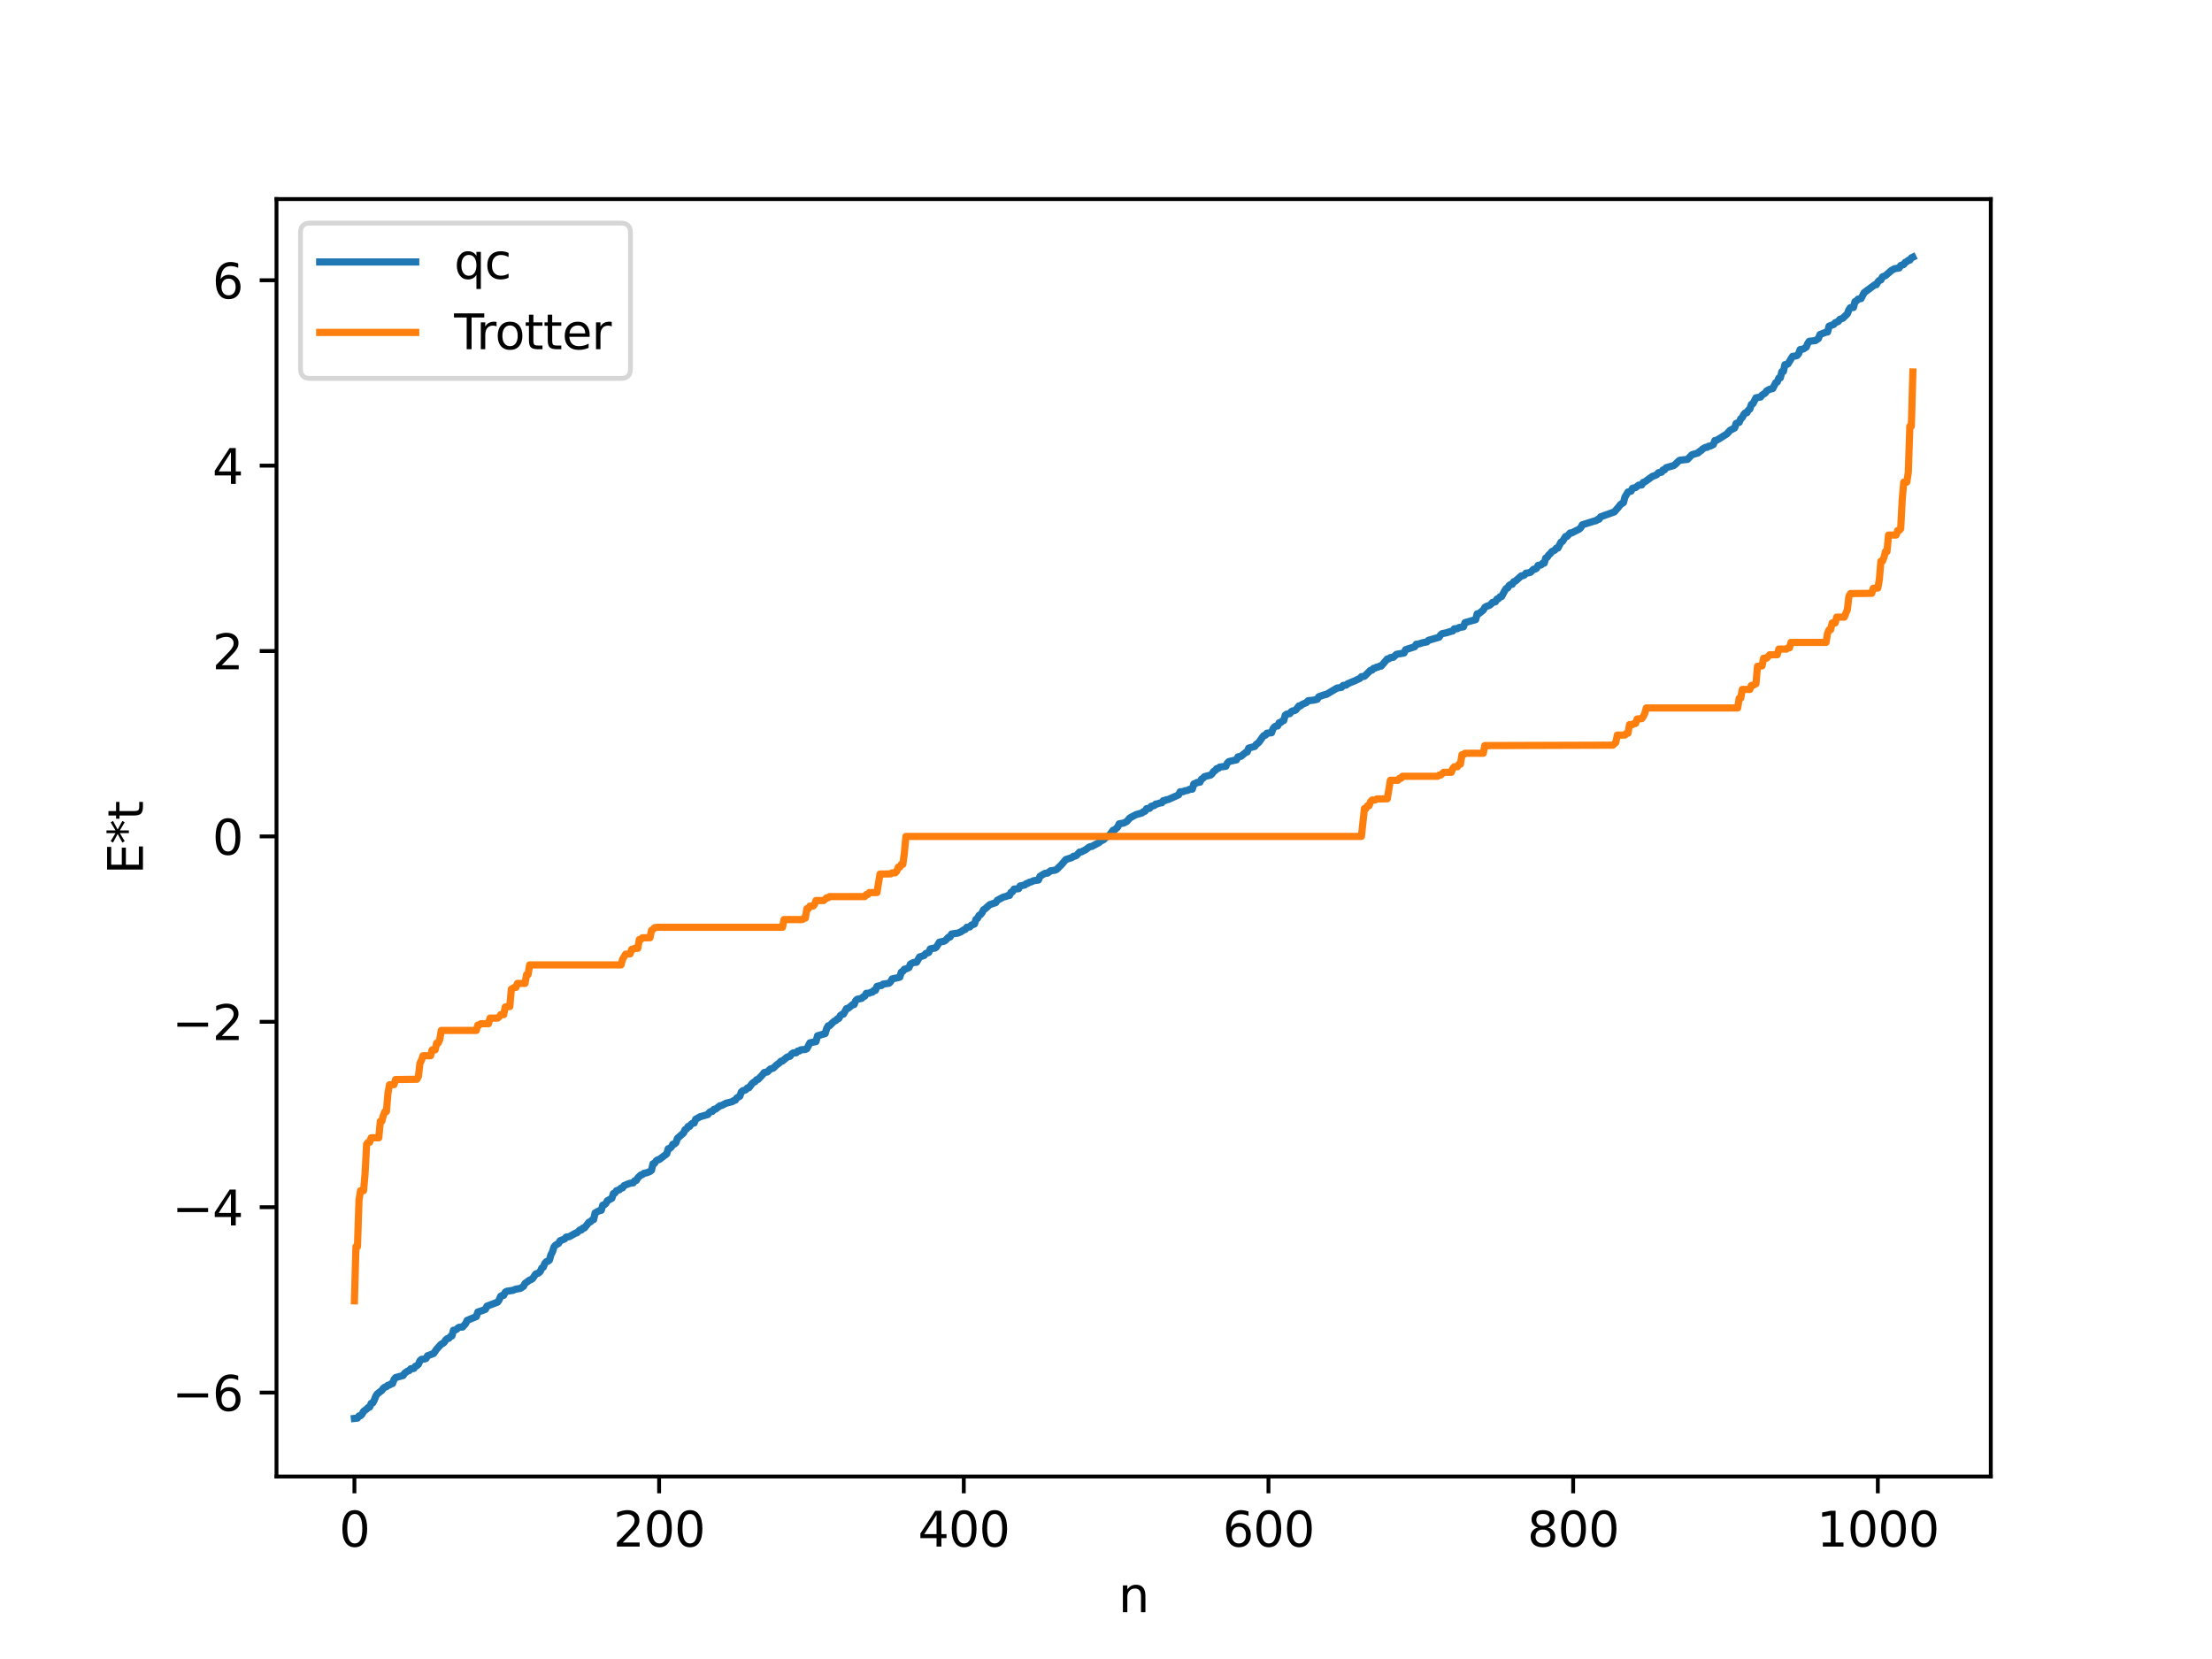 <?xml version="1.0" encoding="utf-8" standalone="no"?>
<!DOCTYPE svg PUBLIC "-//W3C//DTD SVG 1.1//EN"
  "http://www.w3.org/Graphics/SVG/1.1/DTD/svg11.dtd">
<svg xmlns:xlink="http://www.w3.org/1999/xlink" width="460.8pt" height="345.6pt" viewBox="0 0 460.8 345.6" xmlns="http://www.w3.org/2000/svg" version="1.1">
 <defs>
  <style type="text/css">*{stroke-linejoin: round; stroke-linecap: butt}</style>
 </defs>
 <g id="figure_1">
  <g id="patch_1">
   <path d="M 0 345.6 
L 460.8 345.6 
L 460.8 0 
L 0 0 
z
" style="fill: #ffffff"/>
  </g>
  <g id="axes_1">
   <g id="patch_2">
    <path d="M 57.6 307.584 
L 414.72 307.584 
L 414.72 41.472 
L 57.6 41.472 
z
" style="fill: #ffffff"/>
   </g>
   <g id="matplotlib.axis_1">
    <g id="xtick_1">
     <g id="line2d_1">
      <defs>
       <path id="me45d84d932" d="M 0 0 
L 0 3.5 
" style="stroke: #000000; stroke-width: 0.8"/>
      </defs>
      <g>
       <use xlink:href="#me45d84d932" x="73.833" y="307.584" style="stroke: #000000; stroke-width: 0.8"/>
      </g>
     </g>
     <g id="text_1">
      <!-- 0 -->
      <g transform="translate(70.651 322.182) scale(0.1 -0.1)">
       <defs>
        <path id="DejaVuSans-30" d="M 2034 4250 
Q 1547 4250 1301 3770 
Q 1056 3291 1056 2328 
Q 1056 1369 1301 889 
Q 1547 409 2034 409 
Q 2525 409 2770 889 
Q 3016 1369 3016 2328 
Q 3016 3291 2770 3770 
Q 2525 4250 2034 4250 
z
M 2034 4750 
Q 2819 4750 3233 4129 
Q 3647 3509 3647 2328 
Q 3647 1150 3233 529 
Q 2819 -91 2034 -91 
Q 1250 -91 836 529 
Q 422 1150 422 2328 
Q 422 3509 836 4129 
Q 1250 4750 2034 4750 
z
" transform="scale(0.016)"/>
       </defs>
       <use xlink:href="#DejaVuSans-30"/>
      </g>
     </g>
    </g>
    <g id="xtick_2">
     <g id="line2d_2">
      <g>
       <use xlink:href="#me45d84d932" x="137.304" y="307.584" style="stroke: #000000; stroke-width: 0.8"/>
      </g>
     </g>
     <g id="text_2">
      <!-- 200 -->
      <g transform="translate(127.76 322.182) scale(0.1 -0.1)">
       <defs>
        <path id="DejaVuSans-32" d="M 1228 531 
L 3431 531 
L 3431 0 
L 469 0 
L 469 531 
Q 828 903 1448 1529 
Q 2069 2156 2228 2338 
Q 2531 2678 2651 2914 
Q 2772 3150 2772 3378 
Q 2772 3750 2511 3984 
Q 2250 4219 1831 4219 
Q 1534 4219 1204 4116 
Q 875 4013 500 3803 
L 500 4441 
Q 881 4594 1212 4672 
Q 1544 4750 1819 4750 
Q 2544 4750 2975 4387 
Q 3406 4025 3406 3419 
Q 3406 3131 3298 2873 
Q 3191 2616 2906 2266 
Q 2828 2175 2409 1742 
Q 1991 1309 1228 531 
z
" transform="scale(0.016)"/>
       </defs>
       <use xlink:href="#DejaVuSans-32"/>
       <use xlink:href="#DejaVuSans-30" x="63.623"/>
       <use xlink:href="#DejaVuSans-30" x="127.246"/>
      </g>
     </g>
    </g>
    <g id="xtick_3">
     <g id="line2d_3">
      <g>
       <use xlink:href="#me45d84d932" x="200.775" y="307.584" style="stroke: #000000; stroke-width: 0.8"/>
      </g>
     </g>
     <g id="text_3">
      <!-- 400 -->
      <g transform="translate(191.231 322.182) scale(0.1 -0.1)">
       <defs>
        <path id="DejaVuSans-34" d="M 2419 4116 
L 825 1625 
L 2419 1625 
L 2419 4116 
z
M 2253 4666 
L 3047 4666 
L 3047 1625 
L 3713 1625 
L 3713 1100 
L 3047 1100 
L 3047 0 
L 2419 0 
L 2419 1100 
L 313 1100 
L 313 1709 
L 2253 4666 
z
" transform="scale(0.016)"/>
       </defs>
       <use xlink:href="#DejaVuSans-34"/>
       <use xlink:href="#DejaVuSans-30" x="63.623"/>
       <use xlink:href="#DejaVuSans-30" x="127.246"/>
      </g>
     </g>
    </g>
    <g id="xtick_4">
     <g id="line2d_4">
      <g>
       <use xlink:href="#me45d84d932" x="264.246" y="307.584" style="stroke: #000000; stroke-width: 0.8"/>
      </g>
     </g>
     <g id="text_4">
      <!-- 600 -->
      <g transform="translate(254.702 322.182) scale(0.1 -0.1)">
       <defs>
        <path id="DejaVuSans-36" d="M 2113 2584 
Q 1688 2584 1439 2293 
Q 1191 2003 1191 1497 
Q 1191 994 1439 701 
Q 1688 409 2113 409 
Q 2538 409 2786 701 
Q 3034 994 3034 1497 
Q 3034 2003 2786 2293 
Q 2538 2584 2113 2584 
z
M 3366 4563 
L 3366 3988 
Q 3128 4100 2886 4159 
Q 2644 4219 2406 4219 
Q 1781 4219 1451 3797 
Q 1122 3375 1075 2522 
Q 1259 2794 1537 2939 
Q 1816 3084 2150 3084 
Q 2853 3084 3261 2657 
Q 3669 2231 3669 1497 
Q 3669 778 3244 343 
Q 2819 -91 2113 -91 
Q 1303 -91 875 529 
Q 447 1150 447 2328 
Q 447 3434 972 4092 
Q 1497 4750 2381 4750 
Q 2619 4750 2861 4703 
Q 3103 4656 3366 4563 
z
" transform="scale(0.016)"/>
       </defs>
       <use xlink:href="#DejaVuSans-36"/>
       <use xlink:href="#DejaVuSans-30" x="63.623"/>
       <use xlink:href="#DejaVuSans-30" x="127.246"/>
      </g>
     </g>
    </g>
    <g id="xtick_5">
     <g id="line2d_5">
      <g>
       <use xlink:href="#me45d84d932" x="327.717" y="307.584" style="stroke: #000000; stroke-width: 0.8"/>
      </g>
     </g>
     <g id="text_5">
      <!-- 800 -->
      <g transform="translate(318.173 322.182) scale(0.1 -0.1)">
       <defs>
        <path id="DejaVuSans-38" d="M 2034 2216 
Q 1584 2216 1326 1975 
Q 1069 1734 1069 1313 
Q 1069 891 1326 650 
Q 1584 409 2034 409 
Q 2484 409 2743 651 
Q 3003 894 3003 1313 
Q 3003 1734 2745 1975 
Q 2488 2216 2034 2216 
z
M 1403 2484 
Q 997 2584 770 2862 
Q 544 3141 544 3541 
Q 544 4100 942 4425 
Q 1341 4750 2034 4750 
Q 2731 4750 3128 4425 
Q 3525 4100 3525 3541 
Q 3525 3141 3298 2862 
Q 3072 2584 2669 2484 
Q 3125 2378 3379 2068 
Q 3634 1759 3634 1313 
Q 3634 634 3220 271 
Q 2806 -91 2034 -91 
Q 1263 -91 848 271 
Q 434 634 434 1313 
Q 434 1759 690 2068 
Q 947 2378 1403 2484 
z
M 1172 3481 
Q 1172 3119 1398 2916 
Q 1625 2713 2034 2713 
Q 2441 2713 2670 2916 
Q 2900 3119 2900 3481 
Q 2900 3844 2670 4047 
Q 2441 4250 2034 4250 
Q 1625 4250 1398 4047 
Q 1172 3844 1172 3481 
z
" transform="scale(0.016)"/>
       </defs>
       <use xlink:href="#DejaVuSans-38"/>
       <use xlink:href="#DejaVuSans-30" x="63.623"/>
       <use xlink:href="#DejaVuSans-30" x="127.246"/>
      </g>
     </g>
    </g>
    <g id="xtick_6">
     <g id="line2d_6">
      <g>
       <use xlink:href="#me45d84d932" x="391.188" y="307.584" style="stroke: #000000; stroke-width: 0.8"/>
      </g>
     </g>
     <g id="text_6">
      <!-- 1000 -->
      <g transform="translate(378.463 322.182) scale(0.1 -0.1)">
       <defs>
        <path id="DejaVuSans-31" d="M 794 531 
L 1825 531 
L 1825 4091 
L 703 3866 
L 703 4441 
L 1819 4666 
L 2450 4666 
L 2450 531 
L 3481 531 
L 3481 0 
L 794 0 
L 794 531 
z
" transform="scale(0.016)"/>
       </defs>
       <use xlink:href="#DejaVuSans-31"/>
       <use xlink:href="#DejaVuSans-30" x="63.623"/>
       <use xlink:href="#DejaVuSans-30" x="127.246"/>
       <use xlink:href="#DejaVuSans-30" x="190.869"/>
      </g>
     </g>
    </g>
    <g id="text_7">
     <!-- n -->
     <g transform="translate(232.991 335.861) scale(0.1 -0.1)">
      <defs>
       <path id="DejaVuSans-6e" d="M 3513 2113 
L 3513 0 
L 2938 0 
L 2938 2094 
Q 2938 2591 2744 2837 
Q 2550 3084 2163 3084 
Q 1697 3084 1428 2787 
Q 1159 2491 1159 1978 
L 1159 0 
L 581 0 
L 581 3500 
L 1159 3500 
L 1159 2956 
Q 1366 3272 1645 3428 
Q 1925 3584 2291 3584 
Q 2894 3584 3203 3211 
Q 3513 2838 3513 2113 
z
" transform="scale(0.016)"/>
      </defs>
      <use xlink:href="#DejaVuSans-6e"/>
     </g>
    </g>
   </g>
   <g id="matplotlib.axis_2">
    <g id="ytick_1">
     <g id="line2d_7">
      <defs>
       <path id="mb3830035a2" d="M 0 0 
L -3.5 0 
" style="stroke: #000000; stroke-width: 0.8"/>
      </defs>
      <g>
       <use xlink:href="#mb3830035a2" x="57.6" y="290.105" style="stroke: #000000; stroke-width: 0.8"/>
      </g>
     </g>
     <g id="text_8">
      <!-- −6 -->
      <g transform="translate(35.858 293.904) scale(0.1 -0.1)">
       <defs>
        <path id="DejaVuSans-2212" d="M 678 2272 
L 4684 2272 
L 4684 1741 
L 678 1741 
L 678 2272 
z
" transform="scale(0.016)"/>
       </defs>
       <use xlink:href="#DejaVuSans-2212"/>
       <use xlink:href="#DejaVuSans-36" x="83.789"/>
      </g>
     </g>
    </g>
    <g id="ytick_2">
     <g id="line2d_8">
      <g>
       <use xlink:href="#mb3830035a2" x="57.6" y="251.484" style="stroke: #000000; stroke-width: 0.8"/>
      </g>
     </g>
     <g id="text_9">
      <!-- −4 -->
      <g transform="translate(35.858 255.283) scale(0.1 -0.1)">
       <use xlink:href="#DejaVuSans-2212"/>
       <use xlink:href="#DejaVuSans-34" x="83.789"/>
      </g>
     </g>
    </g>
    <g id="ytick_3">
     <g id="line2d_9">
      <g>
       <use xlink:href="#mb3830035a2" x="57.6" y="212.863" style="stroke: #000000; stroke-width: 0.8"/>
      </g>
     </g>
     <g id="text_10">
      <!-- −2 -->
      <g transform="translate(35.858 216.662) scale(0.1 -0.1)">
       <use xlink:href="#DejaVuSans-2212"/>
       <use xlink:href="#DejaVuSans-32" x="83.789"/>
      </g>
     </g>
    </g>
    <g id="ytick_4">
     <g id="line2d_10">
      <g>
       <use xlink:href="#mb3830035a2" x="57.6" y="174.242" style="stroke: #000000; stroke-width: 0.8"/>
      </g>
     </g>
     <g id="text_11">
      <!-- 0 -->
      <g transform="translate(44.237 178.042) scale(0.1 -0.1)">
       <use xlink:href="#DejaVuSans-30"/>
      </g>
     </g>
    </g>
    <g id="ytick_5">
     <g id="line2d_11">
      <g>
       <use xlink:href="#mb3830035a2" x="57.6" y="135.622" style="stroke: #000000; stroke-width: 0.8"/>
      </g>
     </g>
     <g id="text_12">
      <!-- 2 -->
      <g transform="translate(44.237 139.421) scale(0.1 -0.1)">
       <use xlink:href="#DejaVuSans-32"/>
      </g>
     </g>
    </g>
    <g id="ytick_6">
     <g id="line2d_12">
      <g>
       <use xlink:href="#mb3830035a2" x="57.6" y="97.001" style="stroke: #000000; stroke-width: 0.8"/>
      </g>
     </g>
     <g id="text_13">
      <!-- 4 -->
      <g transform="translate(44.237 100.8) scale(0.1 -0.1)">
       <use xlink:href="#DejaVuSans-34"/>
      </g>
     </g>
    </g>
    <g id="ytick_7">
     <g id="line2d_13">
      <g>
       <use xlink:href="#mb3830035a2" x="57.6" y="58.38" style="stroke: #000000; stroke-width: 0.8"/>
      </g>
     </g>
     <g id="text_14">
      <!-- 6 -->
      <g transform="translate(44.237 62.179) scale(0.1 -0.1)">
       <use xlink:href="#DejaVuSans-36"/>
      </g>
     </g>
    </g>
    <g id="text_15">
     <!-- E*t -->
     <g transform="translate(29.778 182.148) rotate(-90) scale(0.1 -0.1)">
      <defs>
       <path id="DejaVuSans-45" d="M 628 4666 
L 3578 4666 
L 3578 4134 
L 1259 4134 
L 1259 2753 
L 3481 2753 
L 3481 2222 
L 1259 2222 
L 1259 531 
L 3634 531 
L 3634 0 
L 628 0 
L 628 4666 
z
" transform="scale(0.016)"/>
       <path id="DejaVuSans-2a" d="M 3009 3897 
L 1888 3291 
L 3009 2681 
L 2828 2375 
L 1778 3009 
L 1778 1831 
L 1422 1831 
L 1422 3009 
L 372 2375 
L 191 2681 
L 1313 3291 
L 191 3897 
L 372 4206 
L 1422 3572 
L 1422 4750 
L 1778 4750 
L 1778 3572 
L 2828 4206 
L 3009 3897 
z
" transform="scale(0.016)"/>
       <path id="DejaVuSans-74" d="M 1172 4494 
L 1172 3500 
L 2356 3500 
L 2356 3053 
L 1172 3053 
L 1172 1153 
Q 1172 725 1289 603 
Q 1406 481 1766 481 
L 2356 481 
L 2356 0 
L 1766 0 
Q 1100 0 847 248 
Q 594 497 594 1153 
L 594 3053 
L 172 3053 
L 172 3500 
L 594 3500 
L 594 4494 
L 1172 4494 
z
" transform="scale(0.016)"/>
      </defs>
      <use xlink:href="#DejaVuSans-45"/>
      <use xlink:href="#DejaVuSans-2a" x="63.184"/>
      <use xlink:href="#DejaVuSans-74" x="113.184"/>
     </g>
    </g>
   </g>
   <g id="line2d_14">
    <path d="M 73.833 295.488 
L 74.467 295.42 
L 74.785 294.959 
L 75.102 294.921 
L 75.42 294.602 
L 75.737 294.011 
L 76.372 293.536 
L 76.689 293.212 
L 77.006 293.123 
L 77.324 292.348 
L 77.641 292.26 
L 77.958 291.682 
L 78.276 290.87 
L 78.593 290.378 
L 79.545 289.647 
L 79.862 289.19 
L 80.18 288.955 
L 80.497 288.884 
L 80.815 288.57 
L 81.132 288.524 
L 81.449 288.283 
L 81.767 288.228 
L 82.084 287.38 
L 82.401 286.976 
L 83.988 286.541 
L 84.305 286.046 
L 84.94 285.613 
L 85.258 285.511 
L 85.575 285.138 
L 86.21 285.075 
L 86.527 284.618 
L 86.844 284.512 
L 87.162 284.211 
L 87.479 283.478 
L 87.796 283.181 
L 88.431 283.105 
L 88.748 282.995 
L 89.066 282.438 
L 90.335 281.951 
L 90.97 281.036 
L 91.922 280.006 
L 92.239 279.873 
L 92.557 279.607 
L 92.874 279.095 
L 93.191 278.845 
L 93.509 278.794 
L 93.826 278.428 
L 94.143 278.303 
L 94.461 277.112 
L 94.778 277.083 
L 95.096 276.942 
L 95.413 276.624 
L 95.73 276.467 
L 96.365 276.45 
L 97 275.733 
L 97.317 275.059 
L 99.221 274.275 
L 99.539 273.315 
L 100.491 273.012 
L 101.125 272.753 
L 101.443 272.096 
L 103.664 271.255 
L 103.981 270.793 
L 104.299 270.039 
L 104.616 269.851 
L 104.934 269.84 
L 105.251 269.191 
L 105.568 268.989 
L 106.838 268.806 
L 107.472 268.552 
L 108.424 268.395 
L 109.059 267.962 
L 109.377 267.356 
L 110.329 266.663 
L 110.646 266.563 
L 110.963 266.334 
L 111.598 265.408 
L 112.233 265.178 
L 112.55 264.859 
L 112.867 264.161 
L 113.185 263.968 
L 113.502 263.173 
L 113.82 262.819 
L 114.137 262.758 
L 114.454 262.509 
L 114.772 261.378 
L 115.089 260.794 
L 115.406 259.75 
L 115.724 259.391 
L 116.358 259.028 
L 116.676 258.466 
L 117.628 258.101 
L 117.945 257.706 
L 118.58 257.627 
L 119.849 256.909 
L 120.167 256.827 
L 120.801 256.224 
L 121.119 256.222 
L 121.436 255.823 
L 121.753 255.804 
L 122.705 254.594 
L 123.023 254.516 
L 123.34 254.152 
L 123.658 254.069 
L 123.975 252.666 
L 124.927 252.171 
L 125.244 252.134 
L 125.562 251.061 
L 125.879 250.986 
L 126.196 250.726 
L 126.514 250.145 
L 127.466 249.619 
L 127.783 248.632 
L 128.1 248.534 
L 128.418 248.046 
L 129.053 247.838 
L 129.37 247.505 
L 129.687 247.455 
L 130.005 246.985 
L 130.639 246.717 
L 131.274 246.49 
L 131.909 246.414 
L 132.226 245.973 
L 132.543 245.907 
L 132.861 245.383 
L 133.496 244.77 
L 133.813 244.694 
L 134.13 244.428 
L 134.765 244.296 
L 135.4 244.039 
L 135.717 243.793 
L 136.034 242.427 
L 136.352 242.356 
L 136.669 241.862 
L 136.986 241.619 
L 137.304 241.564 
L 138.891 240.368 
L 139.208 239.297 
L 139.525 239.222 
L 139.843 238.96 
L 140.16 238.373 
L 140.477 238.336 
L 140.795 238.068 
L 141.112 237.144 
L 142.381 236.03 
L 142.699 235.333 
L 143.016 235.191 
L 143.334 234.673 
L 143.651 234.665 
L 143.968 234.209 
L 144.286 233.988 
L 144.603 233.948 
L 144.92 233.155 
L 145.872 232.63 
L 147.459 232.174 
L 147.777 231.742 
L 148.094 231.549 
L 148.411 231.518 
L 148.729 231.091 
L 149.046 231.068 
L 149.998 230.34 
L 150.315 230.304 
L 151.267 229.814 
L 152.537 229.499 
L 152.854 229.264 
L 153.172 229.195 
L 153.489 228.723 
L 154.124 228.36 
L 154.441 227.472 
L 154.758 227.2 
L 155.076 227.157 
L 155.393 227 
L 155.71 226.625 
L 156.028 226.59 
L 156.662 225.751 
L 156.98 225.463 
L 157.297 225.332 
L 157.615 224.92 
L 157.932 224.854 
L 158.884 223.843 
L 159.201 223.426 
L 159.836 223.314 
L 160.471 222.697 
L 161.105 222.496 
L 161.74 221.873 
L 162.375 221.403 
L 162.692 221.059 
L 163.01 221.027 
L 163.962 220.214 
L 164.596 220.018 
L 164.914 219.552 
L 165.231 219.343 
L 165.866 219.318 
L 166.183 218.952 
L 166.5 218.948 
L 166.818 218.701 
L 167.77 218.615 
L 168.087 218.463 
L 168.722 217.244 
L 169.991 216.973 
L 170.309 215.774 
L 171.896 215.317 
L 172.213 214.261 
L 172.53 213.698 
L 172.848 213.654 
L 173.482 213.004 
L 173.8 212.721 
L 174.117 212.602 
L 174.434 212.251 
L 174.752 212.159 
L 175.069 211.554 
L 175.386 211.323 
L 175.704 211.266 
L 176.339 210.109 
L 176.656 210.068 
L 177.291 209.564 
L 177.608 209.284 
L 177.925 209.272 
L 178.243 208.474 
L 178.56 208.17 
L 179.512 207.971 
L 179.829 207.641 
L 180.147 207.517 
L 180.464 206.927 
L 181.099 206.894 
L 181.416 206.708 
L 181.734 206.694 
L 182.051 206.318 
L 182.368 206.314 
L 182.686 205.487 
L 183.32 205.32 
L 183.638 205.298 
L 183.955 205.012 
L 185.224 204.819 
L 185.542 204.488 
L 185.859 203.92 
L 186.494 203.786 
L 187.129 203.649 
L 187.446 203.547 
L 187.763 202.504 
L 188.081 202.348 
L 188.398 201.905 
L 188.715 201.859 
L 189.35 201.567 
L 189.667 200.835 
L 190.302 200.503 
L 190.937 200.449 
L 191.572 199.346 
L 192.524 199.041 
L 192.841 198.644 
L 193.476 198.411 
L 193.793 197.68 
L 194.428 197.531 
L 194.745 197.514 
L 195.062 197.298 
L 195.697 196.267 
L 196.649 196.076 
L 196.967 195.89 
L 197.601 195.226 
L 197.919 195.196 
L 198.236 194.567 
L 199.505 194.39 
L 200.14 194.137 
L 200.775 193.706 
L 201.092 193.614 
L 201.41 193.164 
L 202.044 193.093 
L 202.362 192.71 
L 202.996 192.489 
L 203.314 191.514 
L 203.631 191.32 
L 203.948 190.705 
L 204.266 190.512 
L 204.583 190.132 
L 204.9 189.497 
L 205.218 189.333 
L 206.17 188.464 
L 207.439 188.026 
L 207.757 187.546 
L 209.026 186.877 
L 209.661 186.717 
L 209.978 186.548 
L 210.296 186.541 
L 210.613 185.88 
L 210.93 185.756 
L 211.248 185.21 
L 212.2 185.132 
L 212.517 184.561 
L 213.469 184.364 
L 213.786 184.075 
L 214.104 184.028 
L 214.421 183.79 
L 214.739 183.733 
L 215.373 183.461 
L 216.325 183.325 
L 216.643 182.563 
L 217.595 181.971 
L 218.229 181.878 
L 218.864 181.406 
L 219.816 181.265 
L 220.134 181.111 
L 221.086 180.167 
L 222.038 179.055 
L 223.307 178.651 
L 223.624 178.366 
L 223.942 178.35 
L 224.259 178.197 
L 224.894 177.497 
L 225.211 177.488 
L 226.163 177.008 
L 226.798 176.526 
L 227.115 176.364 
L 227.433 176.337 
L 229.02 175.496 
L 229.337 175.073 
L 229.654 175.061 
L 229.972 174.865 
L 230.289 174.51 
L 230.924 174.115 
L 231.241 173.836 
L 231.876 172.963 
L 232.193 172.872 
L 232.828 172.31 
L 233.145 171.62 
L 234.097 171.456 
L 234.732 171.129 
L 235.367 170.392 
L 236.636 169.71 
L 237.905 169.346 
L 238.223 169.065 
L 238.54 168.99 
L 238.858 168.453 
L 239.492 168.389 
L 239.81 167.971 
L 240.444 167.809 
L 240.762 167.497 
L 241.079 167.471 
L 241.714 167.252 
L 242.031 167.237 
L 242.348 166.783 
L 242.666 166.779 
L 242.983 166.589 
L 243.3 166.582 
L 245.522 165.589 
L 245.839 164.944 
L 246.474 164.922 
L 246.791 164.748 
L 247.426 164.649 
L 247.743 164.448 
L 248.378 164.396 
L 248.696 163.306 
L 249.013 163.251 
L 249.33 163.008 
L 249.965 162.948 
L 250.282 162.33 
L 250.6 162.131 
L 250.917 161.782 
L 252.186 161.464 
L 252.504 161.188 
L 252.821 160.704 
L 253.139 160.531 
L 253.456 160.12 
L 253.773 160.088 
L 254.091 159.795 
L 255.36 159.63 
L 255.677 158.967 
L 255.995 158.652 
L 257.264 158.352 
L 257.581 158.294 
L 257.899 157.671 
L 258.534 157.54 
L 259.486 156.752 
L 259.803 156.653 
L 260.12 155.848 
L 261.39 155.494 
L 261.707 155.04 
L 262.024 154.843 
L 262.342 154.514 
L 262.977 153.598 
L 263.294 153.223 
L 263.611 153.157 
L 263.929 152.733 
L 264.881 152.65 
L 265.198 151.8 
L 265.515 151.4 
L 265.833 151.243 
L 266.15 151.235 
L 266.467 150.565 
L 266.785 150.518 
L 267.102 150.213 
L 267.42 150.111 
L 267.737 148.992 
L 268.054 148.767 
L 268.689 148.667 
L 269.006 148.239 
L 269.324 148.082 
L 269.641 148.052 
L 269.958 147.884 
L 270.593 147.052 
L 270.91 147.045 
L 271.228 146.767 
L 272.18 146.34 
L 272.497 145.979 
L 273.767 145.833 
L 274.401 145.668 
L 274.719 145.151 
L 275.353 144.919 
L 275.988 144.707 
L 276.305 144.661 
L 278.527 143.344 
L 279.479 143.181 
L 279.796 142.788 
L 280.431 142.721 
L 280.748 142.434 
L 282.018 141.915 
L 283.287 141.325 
L 283.605 140.976 
L 284.239 140.879 
L 285.509 139.632 
L 285.826 139.597 
L 286.143 139.225 
L 286.461 139.182 
L 286.778 138.974 
L 287.096 138.962 
L 287.413 138.759 
L 287.73 138.758 
L 289 137.273 
L 289.317 137.251 
L 289.634 136.989 
L 290.269 136.916 
L 290.904 136.309 
L 292.491 136.035 
L 292.808 135.346 
L 293.443 135.135 
L 294.712 134.728 
L 295.029 134.211 
L 295.664 134.124 
L 296.299 133.906 
L 297.251 133.722 
L 297.568 133.393 
L 299.79 132.748 
L 300.107 132.257 
L 300.424 132.005 
L 301.377 131.807 
L 302.011 131.592 
L 302.646 131.436 
L 302.963 130.978 
L 303.598 130.973 
L 303.915 130.74 
L 304.867 130.579 
L 305.185 129.703 
L 307.406 129.078 
L 307.724 127.872 
L 308.041 127.848 
L 308.993 127.101 
L 309.31 126.541 
L 309.628 126.333 
L 310.262 126.118 
L 310.58 125.89 
L 310.897 125.507 
L 311.532 125.354 
L 311.849 124.785 
L 312.167 124.719 
L 312.484 124.313 
L 312.801 124.281 
L 313.436 123.111 
L 313.753 122.605 
L 314.071 122.486 
L 314.388 121.958 
L 314.705 121.744 
L 315.023 121.728 
L 315.34 121.18 
L 315.658 121.078 
L 316.927 119.958 
L 317.244 119.932 
L 317.562 119.791 
L 317.879 119.408 
L 318.514 119.307 
L 318.831 119.217 
L 319.466 118.584 
L 319.783 118.566 
L 320.1 118.385 
L 320.418 117.785 
L 321.053 117.678 
L 321.37 117.328 
L 321.687 117.32 
L 322.005 116.248 
L 322.322 116.079 
L 322.639 115.59 
L 322.957 115.336 
L 323.274 114.908 
L 323.909 114.589 
L 324.226 114.179 
L 324.543 114.169 
L 325.178 112.94 
L 325.496 112.787 
L 326.13 111.764 
L 326.448 111.741 
L 327.082 111.027 
L 327.4 111.024 
L 328.986 110.219 
L 329.304 109.924 
L 329.621 109.329 
L 332.16 108.529 
L 332.477 108.474 
L 332.795 108.208 
L 333.112 108.166 
L 333.429 107.662 
L 336.286 106.641 
L 337.238 105.56 
L 337.555 105.126 
L 338.19 104.7 
L 338.507 103.543 
L 339.142 102.487 
L 339.777 102.322 
L 340.094 101.713 
L 340.729 101.568 
L 341.363 101.062 
L 341.998 101.022 
L 342.315 100.485 
L 342.633 100.391 
L 344.22 99.244 
L 344.854 99.012 
L 345.172 98.854 
L 345.489 98.467 
L 346.124 98.374 
L 346.441 97.887 
L 346.758 97.882 
L 347.076 97.441 
L 347.71 97.248 
L 348.662 96.981 
L 348.98 96.747 
L 349.615 96.115 
L 349.932 95.875 
L 351.519 95.7 
L 352.471 94.729 
L 353.74 94.358 
L 354.058 94.021 
L 354.375 93.869 
L 354.692 93.523 
L 355.327 93.186 
L 355.644 93.181 
L 355.962 92.946 
L 356.279 92.925 
L 356.914 92.613 
L 357.231 91.778 
L 357.548 91.741 
L 358.183 91.372 
L 359.77 90.369 
L 360.405 89.641 
L 361.357 89.151 
L 361.674 88.202 
L 362.309 87.986 
L 362.626 87.235 
L 362.943 86.983 
L 363.261 86.349 
L 363.578 86.008 
L 363.896 85.99 
L 364.213 85.44 
L 364.53 85.211 
L 364.848 84.245 
L 365.165 84.092 
L 365.8 82.87 
L 366.752 82.716 
L 367.069 82.289 
L 367.704 81.903 
L 368.021 81.434 
L 368.656 81.094 
L 369.291 80.943 
L 369.925 79.711 
L 370.243 79.568 
L 370.56 78.752 
L 370.877 78.711 
L 371.195 77.415 
L 371.512 77.392 
L 371.829 75.967 
L 372.147 75.95 
L 372.464 75.814 
L 373.416 74.248 
L 374.051 74.152 
L 374.368 74.055 
L 374.686 73.669 
L 375.003 72.823 
L 375.638 72.716 
L 376.272 72.314 
L 376.59 71.533 
L 376.907 71.095 
L 378.177 70.95 
L 378.811 70.525 
L 379.129 69.693 
L 380.398 69.188 
L 380.715 69.169 
L 381.033 67.941 
L 381.985 67.595 
L 382.302 67.23 
L 382.937 66.971 
L 383.254 66.539 
L 383.889 66.291 
L 384.841 65.372 
L 385.158 64.541 
L 385.476 64.086 
L 386.11 64.057 
L 386.428 62.833 
L 386.745 62.674 
L 387.062 62.316 
L 387.697 62.197 
L 388.332 60.966 
L 390.553 59.326 
L 390.871 59.307 
L 391.188 58.734 
L 391.505 58.417 
L 391.823 58.32 
L 392.14 57.683 
L 392.775 57.421 
L 394.044 56.32 
L 394.679 55.98 
L 395.631 55.82 
L 395.948 55.309 
L 396.583 55.101 
L 396.9 54.64 
L 397.218 54.516 
L 397.535 54.226 
L 397.853 54.189 
L 398.17 53.721 
L 398.487 53.568 
L 398.487 53.568 
" clip-path="url(#pf9ecd8cc17)" style="fill: none; stroke: #1f77b4; stroke-width: 1.5; stroke-linecap: square"/>
   </g>
   <g id="line2d_15">
    <path d="M 73.833 270.99 
L 74.15 259.701 
L 74.467 259.701 
L 74.785 250.051 
L 75.102 248.046 
L 75.737 248.046 
L 76.054 244.436 
L 76.372 238.34 
L 76.689 237.966 
L 77.006 237.966 
L 77.324 237.023 
L 78.91 237.023 
L 79.228 233.584 
L 79.545 233.584 
L 79.862 232.339 
L 80.18 231.57 
L 80.497 231.57 
L 80.815 227.768 
L 81.132 225.978 
L 82.084 225.947 
L 82.401 224.888 
L 86.844 224.828 
L 87.162 224.248 
L 87.479 221.492 
L 87.796 220.883 
L 88.114 219.929 
L 89.7 219.929 
L 90.018 218.71 
L 90.653 218.71 
L 90.97 217.295 
L 91.287 217.295 
L 91.605 216.557 
L 91.922 214.66 
L 99.221 214.66 
L 99.539 213.53 
L 99.856 213.53 
L 100.173 213.262 
L 101.76 213.262 
L 102.077 212.091 
L 103.664 212.091 
L 103.981 211.826 
L 104.299 211.37 
L 104.934 211.37 
L 105.251 209.763 
L 106.203 209.682 
L 106.52 206.056 
L 107.155 205.697 
L 107.472 205.697 
L 107.79 204.862 
L 109.377 204.862 
L 109.694 203.03 
L 110.011 203.03 
L 110.329 201.005 
L 129.37 201.005 
L 129.687 199.855 
L 130.322 198.773 
L 131.274 198.704 
L 131.591 197.763 
L 131.909 197.763 
L 132.226 197.548 
L 132.861 197.548 
L 133.178 195.736 
L 133.496 195.736 
L 133.813 195.357 
L 135.4 195.357 
L 135.717 193.812 
L 136.034 193.603 
L 136.352 193.254 
L 136.986 193.166 
L 163.01 193.166 
L 163.327 191.563 
L 167.135 191.563 
L 167.453 191.27 
L 167.77 191.27 
L 168.087 189.285 
L 168.405 189.285 
L 168.722 188.756 
L 169.357 188.756 
L 169.674 188.414 
L 169.991 187.595 
L 171.578 187.595 
L 172.213 187.018 
L 172.53 187.018 
L 172.848 186.773 
L 180.147 186.773 
L 180.464 186.352 
L 180.781 186.352 
L 181.099 185.938 
L 182.686 185.938 
L 183.32 182.081 
L 185.542 182.047 
L 185.859 181.823 
L 186.494 181.823 
L 186.811 181.484 
L 187.129 180.636 
L 187.446 180.636 
L 187.763 180.061 
L 188.081 180.061 
L 188.398 177.663 
L 188.715 174.242 
L 283.605 174.242 
L 284.239 168.423 
L 284.557 168.423 
L 284.874 167.849 
L 285.191 167.849 
L 285.509 167.001 
L 285.826 166.662 
L 286.461 166.662 
L 286.778 166.438 
L 289 166.404 
L 289.634 162.547 
L 291.221 162.547 
L 291.539 162.133 
L 291.856 162.133 
L 292.173 161.712 
L 299.472 161.712 
L 299.79 161.467 
L 300.107 161.467 
L 300.742 160.889 
L 302.329 160.889 
L 302.646 160.071 
L 302.963 159.729 
L 303.598 159.729 
L 303.915 159.199 
L 304.233 159.199 
L 304.55 157.215 
L 304.867 157.215 
L 305.185 156.922 
L 308.993 156.922 
L 309.31 155.318 
L 335.968 155.23 
L 336.603 154.673 
L 336.92 153.128 
L 338.507 153.128 
L 338.824 152.749 
L 339.142 152.749 
L 339.459 150.937 
L 340.094 150.937 
L 340.411 150.722 
L 340.729 150.722 
L 341.046 149.781 
L 341.681 149.712 
L 341.998 149.712 
L 342.315 149.293 
L 342.633 148.63 
L 342.95 147.48 
L 361.991 147.479 
L 362.309 145.455 
L 362.626 145.455 
L 362.943 143.622 
L 364.53 143.622 
L 364.848 142.787 
L 365.165 142.787 
L 365.8 142.429 
L 366.117 138.803 
L 367.069 138.722 
L 367.386 137.115 
L 368.021 137.115 
L 368.656 136.394 
L 370.243 136.394 
L 370.56 135.222 
L 372.147 135.222 
L 372.464 134.955 
L 372.781 134.955 
L 373.099 133.825 
L 380.398 133.825 
L 380.715 131.928 
L 381.033 131.19 
L 381.35 131.19 
L 381.667 129.774 
L 382.302 129.774 
L 382.62 128.555 
L 384.206 128.555 
L 384.841 126.992 
L 385.158 124.237 
L 385.476 123.657 
L 389.919 123.597 
L 390.236 122.537 
L 391.188 122.507 
L 391.505 120.717 
L 391.823 116.914 
L 392.14 116.914 
L 392.458 116.145 
L 392.775 114.9 
L 393.092 114.9 
L 393.41 111.462 
L 394.996 111.462 
L 395.314 110.518 
L 395.631 110.518 
L 395.948 110.145 
L 396.266 104.049 
L 396.583 100.438 
L 397.218 100.438 
L 397.535 98.434 
L 397.853 88.784 
L 398.17 88.784 
L 398.487 77.494 
L 398.487 77.494 
" clip-path="url(#pf9ecd8cc17)" style="fill: none; stroke: #ff7f0e; stroke-width: 1.5; stroke-linecap: square"/>
   </g>
   <g id="patch_3">
    <path d="M 57.6 307.584 
L 57.6 41.472 
" style="fill: none; stroke: #000000; stroke-width: 0.8; stroke-linejoin: miter; stroke-linecap: square"/>
   </g>
   <g id="patch_4">
    <path d="M 414.72 307.584 
L 414.72 41.472 
" style="fill: none; stroke: #000000; stroke-width: 0.8; stroke-linejoin: miter; stroke-linecap: square"/>
   </g>
   <g id="patch_5">
    <path d="M 57.6 307.584 
L 414.72 307.584 
" style="fill: none; stroke: #000000; stroke-width: 0.8; stroke-linejoin: miter; stroke-linecap: square"/>
   </g>
   <g id="patch_6">
    <path d="M 57.6 41.472 
L 414.72 41.472 
" style="fill: none; stroke: #000000; stroke-width: 0.8; stroke-linejoin: miter; stroke-linecap: square"/>
   </g>
   <g id="legend_1">
    <g id="patch_7">
     <path d="M 64.6 78.828 
L 129.342 78.828 
Q 131.342 78.828 131.342 76.828 
L 131.342 48.472 
Q 131.342 46.472 129.342 46.472 
L 64.6 46.472 
Q 62.6 46.472 62.6 48.472 
L 62.6 76.828 
Q 62.6 78.828 64.6 78.828 
z
" style="fill: #ffffff; opacity: 0.8; stroke: #cccccc; stroke-linejoin: miter"/>
    </g>
    <g id="line2d_16">
     <path d="M 66.6 54.57 
L 76.6 54.57 
L 86.6 54.57 
" style="fill: none; stroke: #1f77b4; stroke-width: 1.5; stroke-linecap: square"/>
    </g>
    <g id="text_16">
     <!-- qc -->
     <g transform="translate(94.6 58.07) scale(0.1 -0.1)">
      <defs>
       <path id="DejaVuSans-71" d="M 947 1747 
Q 947 1113 1208 752 
Q 1469 391 1925 391 
Q 2381 391 2643 752 
Q 2906 1113 2906 1747 
Q 2906 2381 2643 2742 
Q 2381 3103 1925 3103 
Q 1469 3103 1208 2742 
Q 947 2381 947 1747 
z
M 2906 525 
Q 2725 213 2448 61 
Q 2172 -91 1784 -91 
Q 1150 -91 751 415 
Q 353 922 353 1747 
Q 353 2572 751 3078 
Q 1150 3584 1784 3584 
Q 2172 3584 2448 3432 
Q 2725 3281 2906 2969 
L 2906 3500 
L 3481 3500 
L 3481 -1331 
L 2906 -1331 
L 2906 525 
z
" transform="scale(0.016)"/>
       <path id="DejaVuSans-63" d="M 3122 3366 
L 3122 2828 
Q 2878 2963 2633 3030 
Q 2388 3097 2138 3097 
Q 1578 3097 1268 2742 
Q 959 2388 959 1747 
Q 959 1106 1268 751 
Q 1578 397 2138 397 
Q 2388 397 2633 464 
Q 2878 531 3122 666 
L 3122 134 
Q 2881 22 2623 -34 
Q 2366 -91 2075 -91 
Q 1284 -91 818 406 
Q 353 903 353 1747 
Q 353 2603 823 3093 
Q 1294 3584 2113 3584 
Q 2378 3584 2631 3529 
Q 2884 3475 3122 3366 
z
" transform="scale(0.016)"/>
      </defs>
      <use xlink:href="#DejaVuSans-71"/>
      <use xlink:href="#DejaVuSans-63" x="63.477"/>
     </g>
    </g>
    <g id="line2d_17">
     <path d="M 66.6 69.249 
L 76.6 69.249 
L 86.6 69.249 
" style="fill: none; stroke: #ff7f0e; stroke-width: 1.5; stroke-linecap: square"/>
    </g>
    <g id="text_17">
     <!-- Trotter -->
     <g transform="translate(94.6 72.749) scale(0.1 -0.1)">
      <defs>
       <path id="DejaVuSans-54" d="M -19 4666 
L 3928 4666 
L 3928 4134 
L 2272 4134 
L 2272 0 
L 1638 0 
L 1638 4134 
L -19 4134 
L -19 4666 
z
" transform="scale(0.016)"/>
       <path id="DejaVuSans-72" d="M 2631 2963 
Q 2534 3019 2420 3045 
Q 2306 3072 2169 3072 
Q 1681 3072 1420 2755 
Q 1159 2438 1159 1844 
L 1159 0 
L 581 0 
L 581 3500 
L 1159 3500 
L 1159 2956 
Q 1341 3275 1631 3429 
Q 1922 3584 2338 3584 
Q 2397 3584 2469 3576 
Q 2541 3569 2628 3553 
L 2631 2963 
z
" transform="scale(0.016)"/>
       <path id="DejaVuSans-6f" d="M 1959 3097 
Q 1497 3097 1228 2736 
Q 959 2375 959 1747 
Q 959 1119 1226 758 
Q 1494 397 1959 397 
Q 2419 397 2687 759 
Q 2956 1122 2956 1747 
Q 2956 2369 2687 2733 
Q 2419 3097 1959 3097 
z
M 1959 3584 
Q 2709 3584 3137 3096 
Q 3566 2609 3566 1747 
Q 3566 888 3137 398 
Q 2709 -91 1959 -91 
Q 1206 -91 779 398 
Q 353 888 353 1747 
Q 353 2609 779 3096 
Q 1206 3584 1959 3584 
z
" transform="scale(0.016)"/>
       <path id="DejaVuSans-65" d="M 3597 1894 
L 3597 1613 
L 953 1613 
Q 991 1019 1311 708 
Q 1631 397 2203 397 
Q 2534 397 2845 478 
Q 3156 559 3463 722 
L 3463 178 
Q 3153 47 2828 -22 
Q 2503 -91 2169 -91 
Q 1331 -91 842 396 
Q 353 884 353 1716 
Q 353 2575 817 3079 
Q 1281 3584 2069 3584 
Q 2775 3584 3186 3129 
Q 3597 2675 3597 1894 
z
M 3022 2063 
Q 3016 2534 2758 2815 
Q 2500 3097 2075 3097 
Q 1594 3097 1305 2825 
Q 1016 2553 972 2059 
L 3022 2063 
z
" transform="scale(0.016)"/>
      </defs>
      <use xlink:href="#DejaVuSans-54"/>
      <use xlink:href="#DejaVuSans-72" x="46.334"/>
      <use xlink:href="#DejaVuSans-6f" x="85.197"/>
      <use xlink:href="#DejaVuSans-74" x="146.379"/>
      <use xlink:href="#DejaVuSans-74" x="185.588"/>
      <use xlink:href="#DejaVuSans-65" x="224.797"/>
      <use xlink:href="#DejaVuSans-72" x="286.32"/>
     </g>
    </g>
   </g>
  </g>
 </g>
 <defs>
  <clipPath id="pf9ecd8cc17">
   <rect x="57.6" y="41.472" width="357.12" height="266.112"/>
  </clipPath>
 </defs>
</svg>

